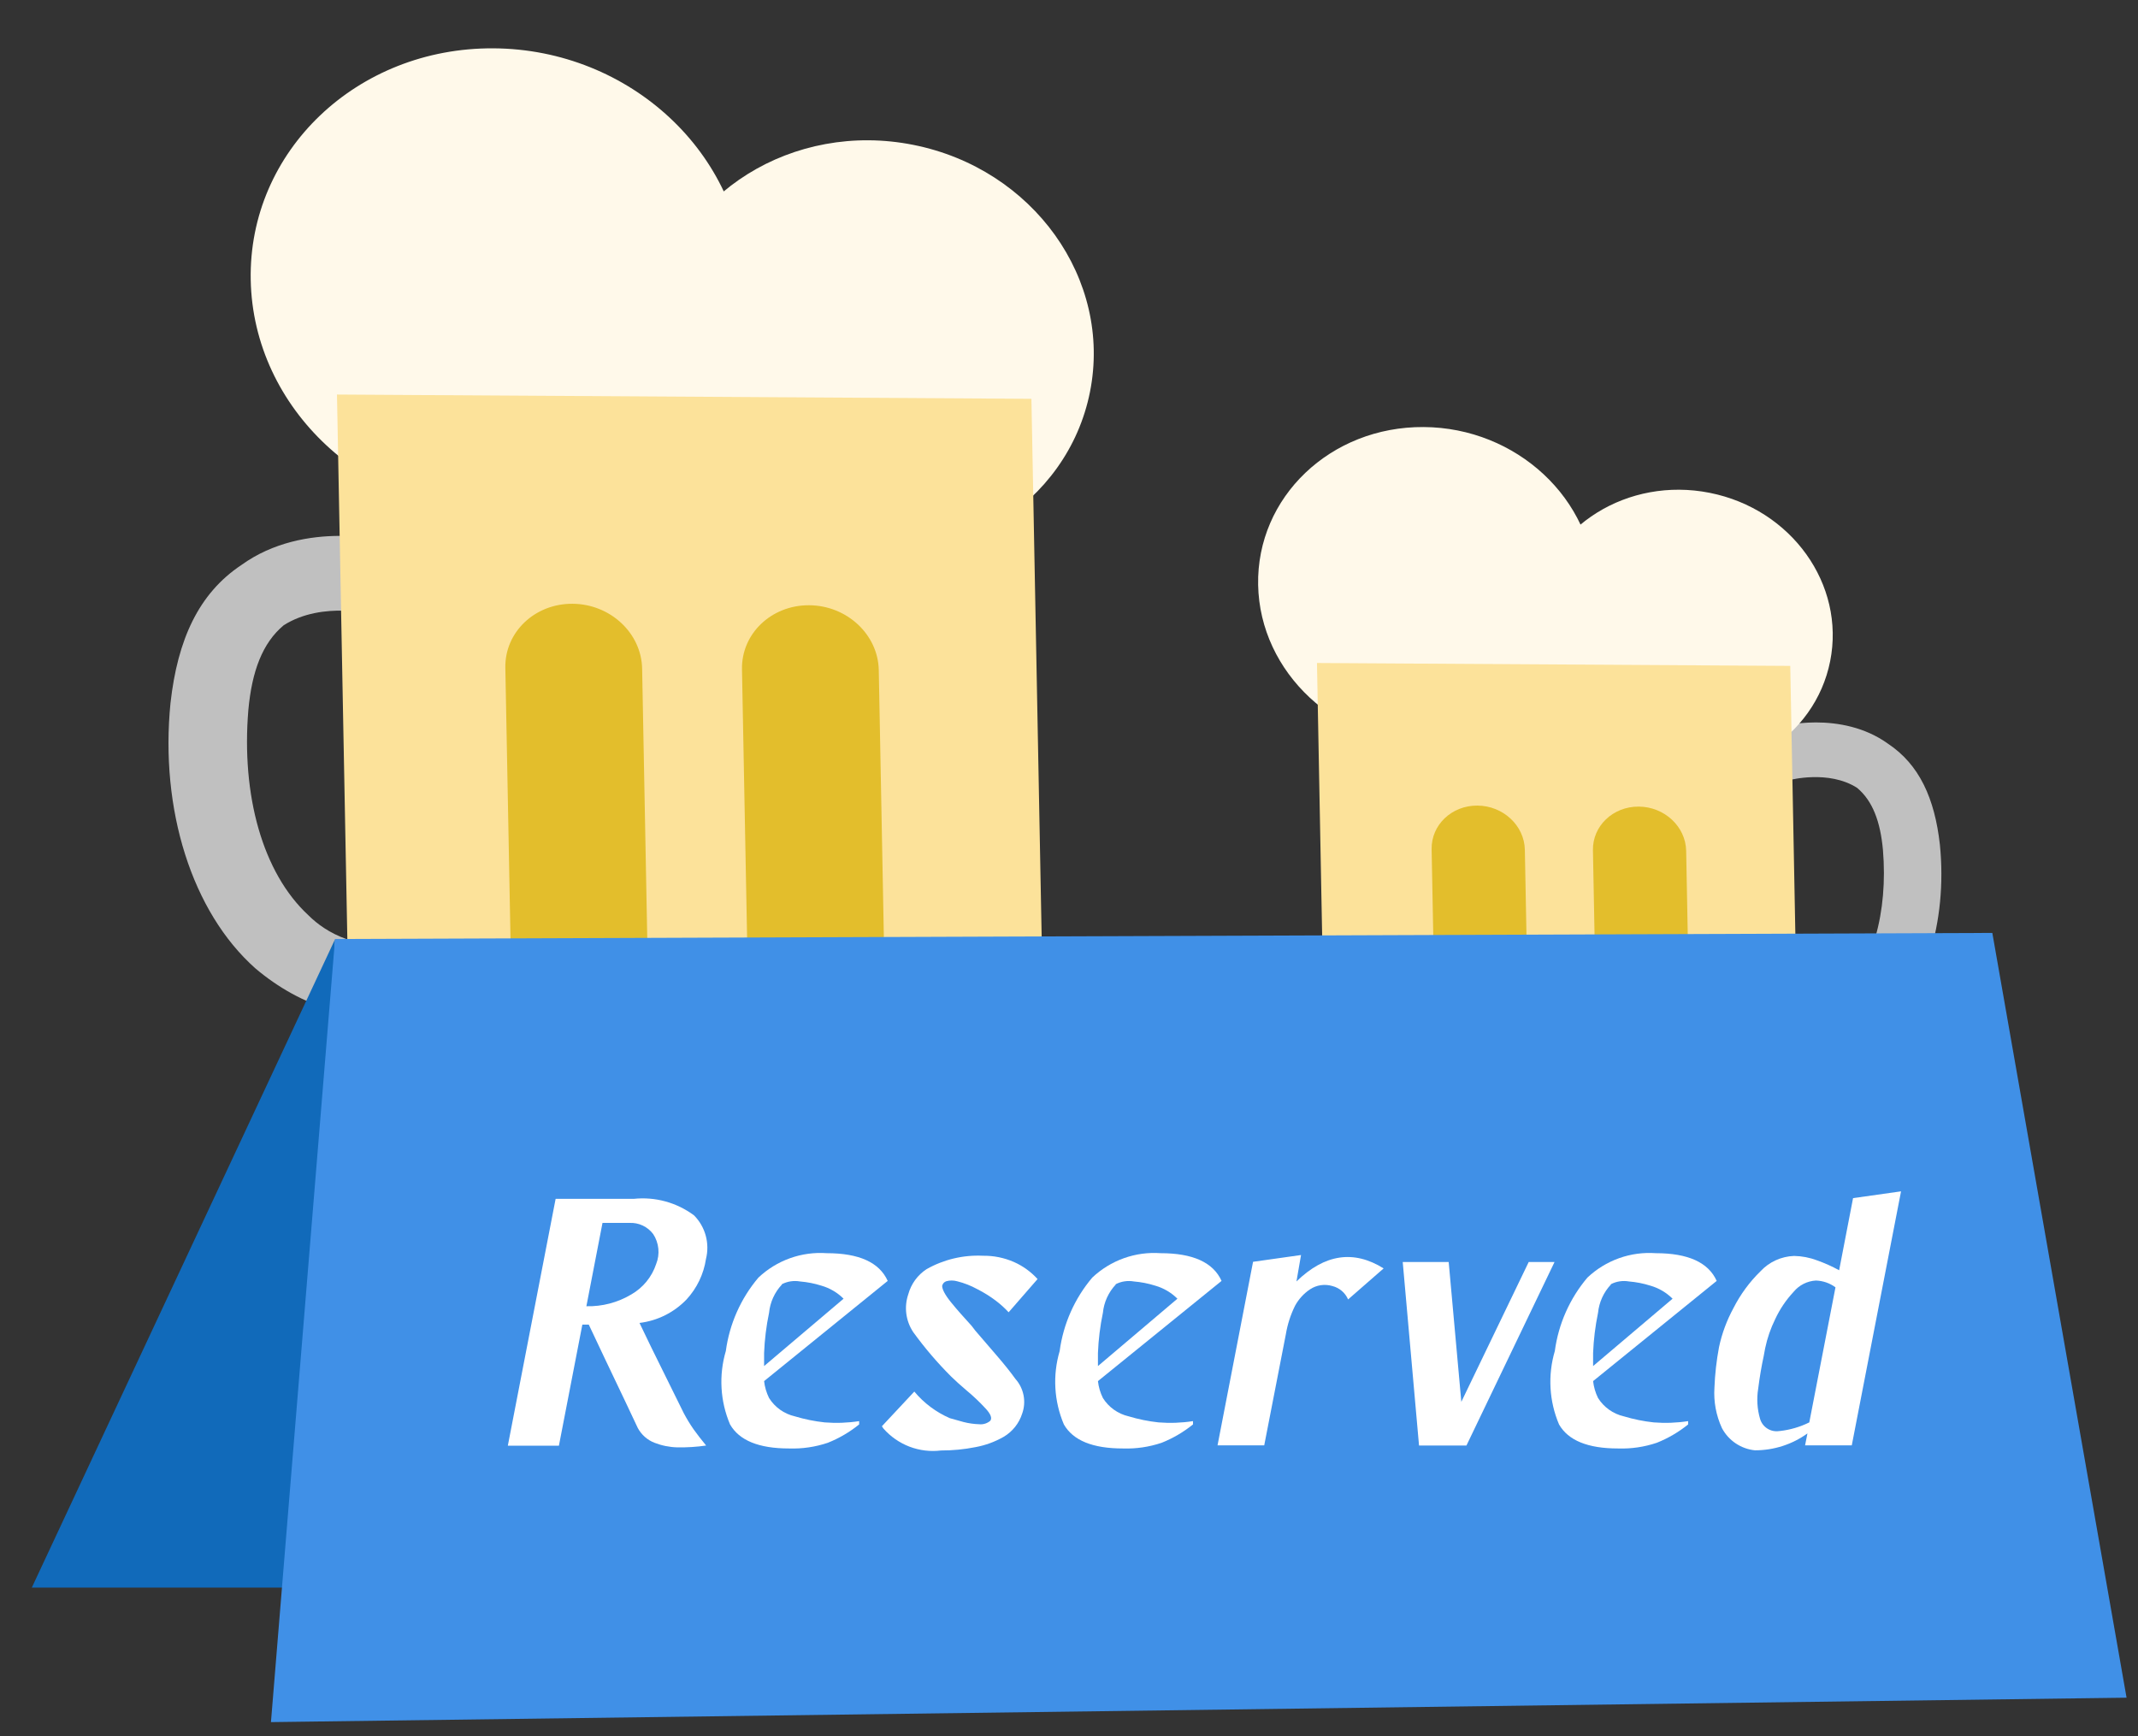 <svg width="149" height="121" viewBox="0 0 149 121" fill="none" xmlns="http://www.w3.org/2000/svg">
<rect x="0" y="0" width="149" height="121" fill="#333333" stroke="none"/>
<g opacity="0.8">
<path d="M28.895 70.697C24.951 71.437 21.005 70.204 17.8 67.492C13.362 63.547 11.143 56.396 11.882 48.999C12.376 44.561 13.855 41.355 16.814 39.383C21.252 36.177 27.17 37.657 27.416 37.903L26.183 42.835C26.183 42.835 22.485 41.849 19.773 43.575C18.293 44.807 17.553 46.78 17.307 49.492C16.814 55.41 18.293 60.834 21.498 63.793C22.731 65.026 24.951 66.259 28.156 65.766L28.895 70.697Z" fill="#E4E4E4"/>
</g>
<path d="M57.998 38.501C66.359 40.165 74.402 35.154 75.963 27.31C77.523 19.466 72.009 11.759 63.648 10.096C55.286 8.432 47.243 13.443 45.683 21.287C44.122 29.131 49.636 36.838 57.998 38.501Z" fill="#FFF9EA"/>
<path d="M34.396 3.368C24.879 3.31 17.303 10.536 17.473 19.509C17.644 28.482 25.498 35.803 35.015 35.862C44.532 35.92 52.108 28.694 51.938 19.721C51.767 10.748 43.913 3.427 34.396 3.368Z" fill="#FFF9EA"/>
<path d="M71.881 27.795L23.484 27.497L24.89 101.351L73.287 101.649L71.881 27.795Z" fill="#FCE29A"/>
<path d="M52.468 86.447C52.515 88.929 54.687 90.954 57.32 90.97C59.952 90.986 62.048 88.987 62.001 86.506L61.243 46.705C61.196 44.223 59.023 42.198 56.391 42.182C53.759 42.166 51.663 44.165 51.71 46.647L52.468 86.447Z" fill="#E3BE2C"/>
<path d="M35.976 86.343C36.023 88.825 38.195 90.85 40.828 90.867C43.46 90.883 45.556 88.884 45.508 86.402L44.751 46.602C44.703 44.12 42.531 42.095 39.899 42.079C37.267 42.063 35.171 44.061 35.218 46.543L35.976 86.343Z" fill="#E3BE2C"/>
<g opacity="0.8">
<path d="M122.744 74.754C125.631 75.295 128.518 74.393 130.864 72.408C134.112 69.521 135.736 64.288 135.194 58.875C134.833 55.627 133.751 53.281 131.585 51.837C128.337 49.492 124.007 50.574 123.826 50.755L124.729 54.364C124.729 54.364 127.435 53.642 129.42 54.905C130.503 55.807 131.044 57.251 131.225 59.236C131.585 63.566 130.503 67.536 128.157 69.701C127.255 70.603 125.631 71.506 123.285 71.145L122.744 74.754Z" fill="#E4E4E4"/>
</g>
<path d="M115.303 53.706C121.002 54.84 126.484 51.425 127.547 46.079C128.61 40.733 124.853 35.481 119.154 34.347C113.456 33.214 107.974 36.629 106.911 41.974C105.847 47.32 109.605 52.573 115.303 53.706Z" fill="#FFF9EA"/>
<path d="M99.214 29.762C92.728 29.722 87.565 34.647 87.681 40.762C87.797 46.877 93.15 51.867 99.636 51.907C106.122 51.947 111.285 47.022 111.169 40.907C111.053 34.791 105.7 29.802 99.214 29.762Z" fill="#FFF9EA"/>
<path d="M124.765 46.409L91.781 46.206L92.739 96.539L125.723 96.742L124.765 46.409Z" fill="#FCE29A"/>
<path d="M111.53 86.382C111.562 88.074 113.043 89.454 114.837 89.465C116.631 89.476 118.059 88.114 118.027 86.422L117.511 59.298C117.479 57.606 115.998 56.226 114.204 56.215C112.41 56.204 110.982 57.566 111.014 59.258L111.53 86.382Z" fill="#E3BE2C"/>
<path d="M100.288 86.311C100.32 88.002 101.801 89.382 103.595 89.394C105.389 89.405 106.817 88.042 106.785 86.351L106.269 59.226C106.236 57.535 104.756 56.155 102.962 56.144C101.168 56.133 99.74 57.495 99.772 59.186L100.288 86.311Z" fill="#E3BE2C"/>
<g clip-path="url(#clip0_5389_146888)">
<path d="M2.217 110.644L23.352 65.455L21.271 110.644H2.217Z" fill="#116ABA"/>
<path d="M148.203 118.318L18.883 120.02L23.35 65.442L138.848 65.019L148.203 118.318Z" fill="#4090E7"/>
<path d="M47.655 98.493C47.858 98.877 48.084 99.249 48.332 99.606C48.574 99.951 48.868 100.322 49.212 100.744C48.549 100.841 47.879 100.883 47.209 100.872C46.662 100.859 46.123 100.75 45.613 100.552C45.117 100.36 44.706 99.997 44.452 99.529L43.571 97.662L42.18 94.745C41.695 93.731 41.312 92.92 41.032 92.315H40.585L38.951 100.757H35.391L38.722 83.553H44.158C45.657 83.393 47.16 83.804 48.37 84.705C48.758 85.097 49.038 85.584 49.184 86.117C49.329 86.651 49.334 87.213 49.199 87.749C49.039 88.801 48.568 89.781 47.847 90.563C46.975 91.472 45.816 92.05 44.567 92.2C45.094 93.308 45.681 94.511 46.328 95.807C46.974 97.103 47.417 97.998 47.655 98.493ZM41.989 85.229L40.866 91.036C41.964 91.064 43.048 90.78 43.992 90.217C44.812 89.748 45.431 88.992 45.728 88.094C45.864 87.756 45.917 87.39 45.881 87.027C45.846 86.664 45.723 86.314 45.524 86.009C45.332 85.753 45.081 85.548 44.791 85.412C44.502 85.276 44.184 85.213 43.865 85.229H41.989Z" fill="white"/>
<path d="M57.476 99.132C58.276 99.196 59.081 99.166 59.875 99.043V99.273C59.216 99.807 58.48 100.238 57.693 100.552C56.822 100.846 55.905 100.98 54.987 100.949C52.886 100.949 51.516 100.39 50.878 99.273C50.189 97.654 50.086 95.845 50.584 94.157C50.838 92.269 51.626 90.493 52.856 89.04C53.488 88.442 54.238 87.982 55.058 87.689C55.877 87.396 56.748 87.277 57.616 87.339C59.871 87.339 61.287 87.983 61.866 89.271L53.251 96.254C53.297 96.664 53.414 97.062 53.596 97.431C54.003 98.08 54.65 98.54 55.395 98.71C56.074 98.915 56.771 99.056 57.476 99.132ZM54.489 89.527C53.983 90.067 53.669 90.759 53.596 91.496C53.403 92.419 53.288 93.356 53.251 94.297C53.251 94.63 53.251 94.937 53.251 95.206L58.79 90.511C58.36 90.083 57.829 89.77 57.246 89.603C56.761 89.449 56.26 89.351 55.753 89.309C55.322 89.233 54.878 89.3 54.489 89.501V89.527Z" fill="white"/>
<path d="M67.97 92.736L69.488 94.501C70.016 95.115 70.441 95.648 70.765 96.1C71.053 96.423 71.25 96.818 71.333 97.244C71.416 97.669 71.383 98.11 71.237 98.518C71.022 99.193 70.568 99.766 69.961 100.129C69.343 100.485 68.67 100.731 67.97 100.858C67.184 101.014 66.384 101.091 65.583 101.089C64.839 101.181 64.084 101.09 63.383 100.822C62.682 100.554 62.057 100.119 61.563 99.554L61.461 99.4L63.72 96.983C64.389 97.787 65.237 98.422 66.196 98.838L67.153 99.106C67.508 99.197 67.872 99.248 68.238 99.26C68.377 99.275 68.518 99.261 68.652 99.219C68.786 99.178 68.91 99.109 69.016 99.017C69.152 98.829 69.042 98.543 68.684 98.16C68.263 97.703 67.811 97.275 67.332 96.88C66.94 96.548 66.587 96.228 66.272 95.921C65.316 94.965 64.437 93.934 63.643 92.839C63.387 92.456 63.223 92.019 63.163 91.562C63.103 91.105 63.15 90.64 63.299 90.204C63.495 89.483 63.949 88.859 64.575 88.451C65.771 87.775 67.134 87.451 68.506 87.518C69.247 87.507 69.983 87.655 70.662 87.953C71.288 88.23 71.848 88.635 72.309 89.142L70.293 91.457C70.015 91.158 69.712 90.884 69.386 90.639C68.985 90.338 68.558 90.073 68.11 89.846C67.668 89.603 67.196 89.418 66.706 89.296C66.456 89.225 66.191 89.225 65.941 89.296C65.87 89.32 65.808 89.363 65.758 89.419C65.709 89.475 65.675 89.543 65.66 89.615C65.66 89.846 65.838 90.217 66.272 90.754C66.706 91.291 67.191 91.828 67.715 92.404L67.97 92.736Z" fill="white"/>
<path d="M80.741 99.132C81.542 99.196 82.347 99.166 83.141 99.043V99.273C82.481 99.807 81.746 100.238 80.958 100.552C80.088 100.846 79.171 100.98 78.253 100.949C76.151 100.949 74.781 100.39 74.143 99.273C73.455 97.654 73.351 95.845 73.85 94.157C74.103 92.269 74.892 90.493 76.121 89.04C76.754 88.442 77.504 87.982 78.323 87.689C79.143 87.396 80.014 87.277 80.882 87.339C83.136 87.339 84.553 87.983 85.132 89.271L76.517 96.254C76.563 96.664 76.679 97.062 76.862 97.431C77.269 98.08 77.916 98.54 78.661 98.71C79.34 98.915 80.036 99.056 80.741 99.132ZM77.755 89.527C77.249 90.067 76.935 90.759 76.862 91.496C76.669 92.419 76.554 93.356 76.517 94.297C76.517 94.63 76.517 94.937 76.517 95.206L82.056 90.511C81.626 90.083 81.095 89.77 80.512 89.603C80.026 89.449 79.526 89.351 79.019 89.309C78.588 89.233 78.144 89.3 77.755 89.501V89.527Z" fill="white"/>
<path d="M90.352 89.309C92.317 87.399 94.342 87.096 96.427 88.4L93.951 90.562C93.852 90.332 93.702 90.128 93.511 89.966C93.321 89.805 93.096 89.689 92.853 89.628C92.593 89.55 92.318 89.53 92.049 89.569C91.78 89.609 91.523 89.708 91.296 89.859C90.859 90.151 90.5 90.546 90.25 91.01C89.941 91.636 89.726 92.304 89.612 92.992L88.106 100.731H84.852L87.327 87.94L90.671 87.467L90.352 89.309Z" fill="white"/>
<path d="M101.842 97.699L106.538 87.953H108.338L102.199 100.743H98.894L97.758 87.953H100.961L101.842 97.699Z" fill="white"/>
<path d="M115.249 99.132C116.05 99.196 116.855 99.166 117.648 99.043V99.273C116.989 99.807 116.254 100.238 115.466 100.552C114.595 100.846 113.679 100.98 112.761 100.949C110.659 100.949 109.289 100.39 108.651 99.273C107.963 97.654 107.859 95.845 108.358 94.157C108.611 92.269 109.4 90.493 110.629 89.04C111.262 88.442 112.012 87.982 112.831 87.689C113.651 87.396 114.522 87.277 115.39 87.339C117.644 87.339 119.061 87.983 119.639 89.271L111.025 96.254C111.071 96.664 111.187 97.062 111.369 97.431C111.776 98.08 112.424 98.54 113.169 98.71C113.848 98.915 114.544 99.056 115.249 99.132ZM112.263 89.527C111.757 90.067 111.443 90.759 111.369 91.496C111.177 92.419 111.062 93.356 111.025 94.297C111.025 94.63 111.025 94.937 111.025 95.206L116.564 90.511C116.134 90.083 115.603 89.77 115.019 89.603C114.534 89.449 114.033 89.351 113.526 89.309C113.095 89.233 112.652 89.3 112.263 89.501V89.527Z" fill="white"/>
<path d="M129.142 83.502L132.486 83.029L129.053 100.731H125.798L125.964 99.9C124.898 100.669 123.616 101.081 122.301 101.077C121.821 101.028 121.36 100.861 120.959 100.591C120.559 100.321 120.23 99.956 120.004 99.529C119.598 98.649 119.418 97.682 119.481 96.715C119.518 95.766 119.625 94.821 119.8 93.888C120.003 92.936 120.343 92.018 120.808 91.164C121.29 90.214 121.924 89.35 122.684 88.606C122.986 88.28 123.348 88.017 123.751 87.833C124.154 87.649 124.59 87.546 125.032 87.531C125.578 87.541 126.118 87.644 126.628 87.838C127.16 88.026 127.677 88.257 128.172 88.529L129.142 83.502ZM124.037 99.733C124.752 99.654 125.447 99.451 126.092 99.132L127.917 89.718C127.52 89.425 127.044 89.26 126.551 89.245C126.251 89.262 125.958 89.341 125.69 89.478C125.422 89.614 125.185 89.805 124.994 90.038C124.472 90.598 124.041 91.237 123.718 91.931C123.399 92.576 123.163 93.26 123.016 93.965L122.914 94.515C122.761 95.214 122.633 95.969 122.531 96.779C122.417 97.479 122.46 98.196 122.659 98.876C122.739 99.161 122.922 99.406 123.172 99.564C123.421 99.722 123.72 99.782 124.011 99.733H124.037Z" fill="white"/>
</g>
<defs>
<clipPath id="clip0_5389_146888">
<rect width="146" height="55" fill="white" transform="matrix(-1 0 0 1 148.203 65.019)"/>
</clipPath>
</defs>
</svg>

